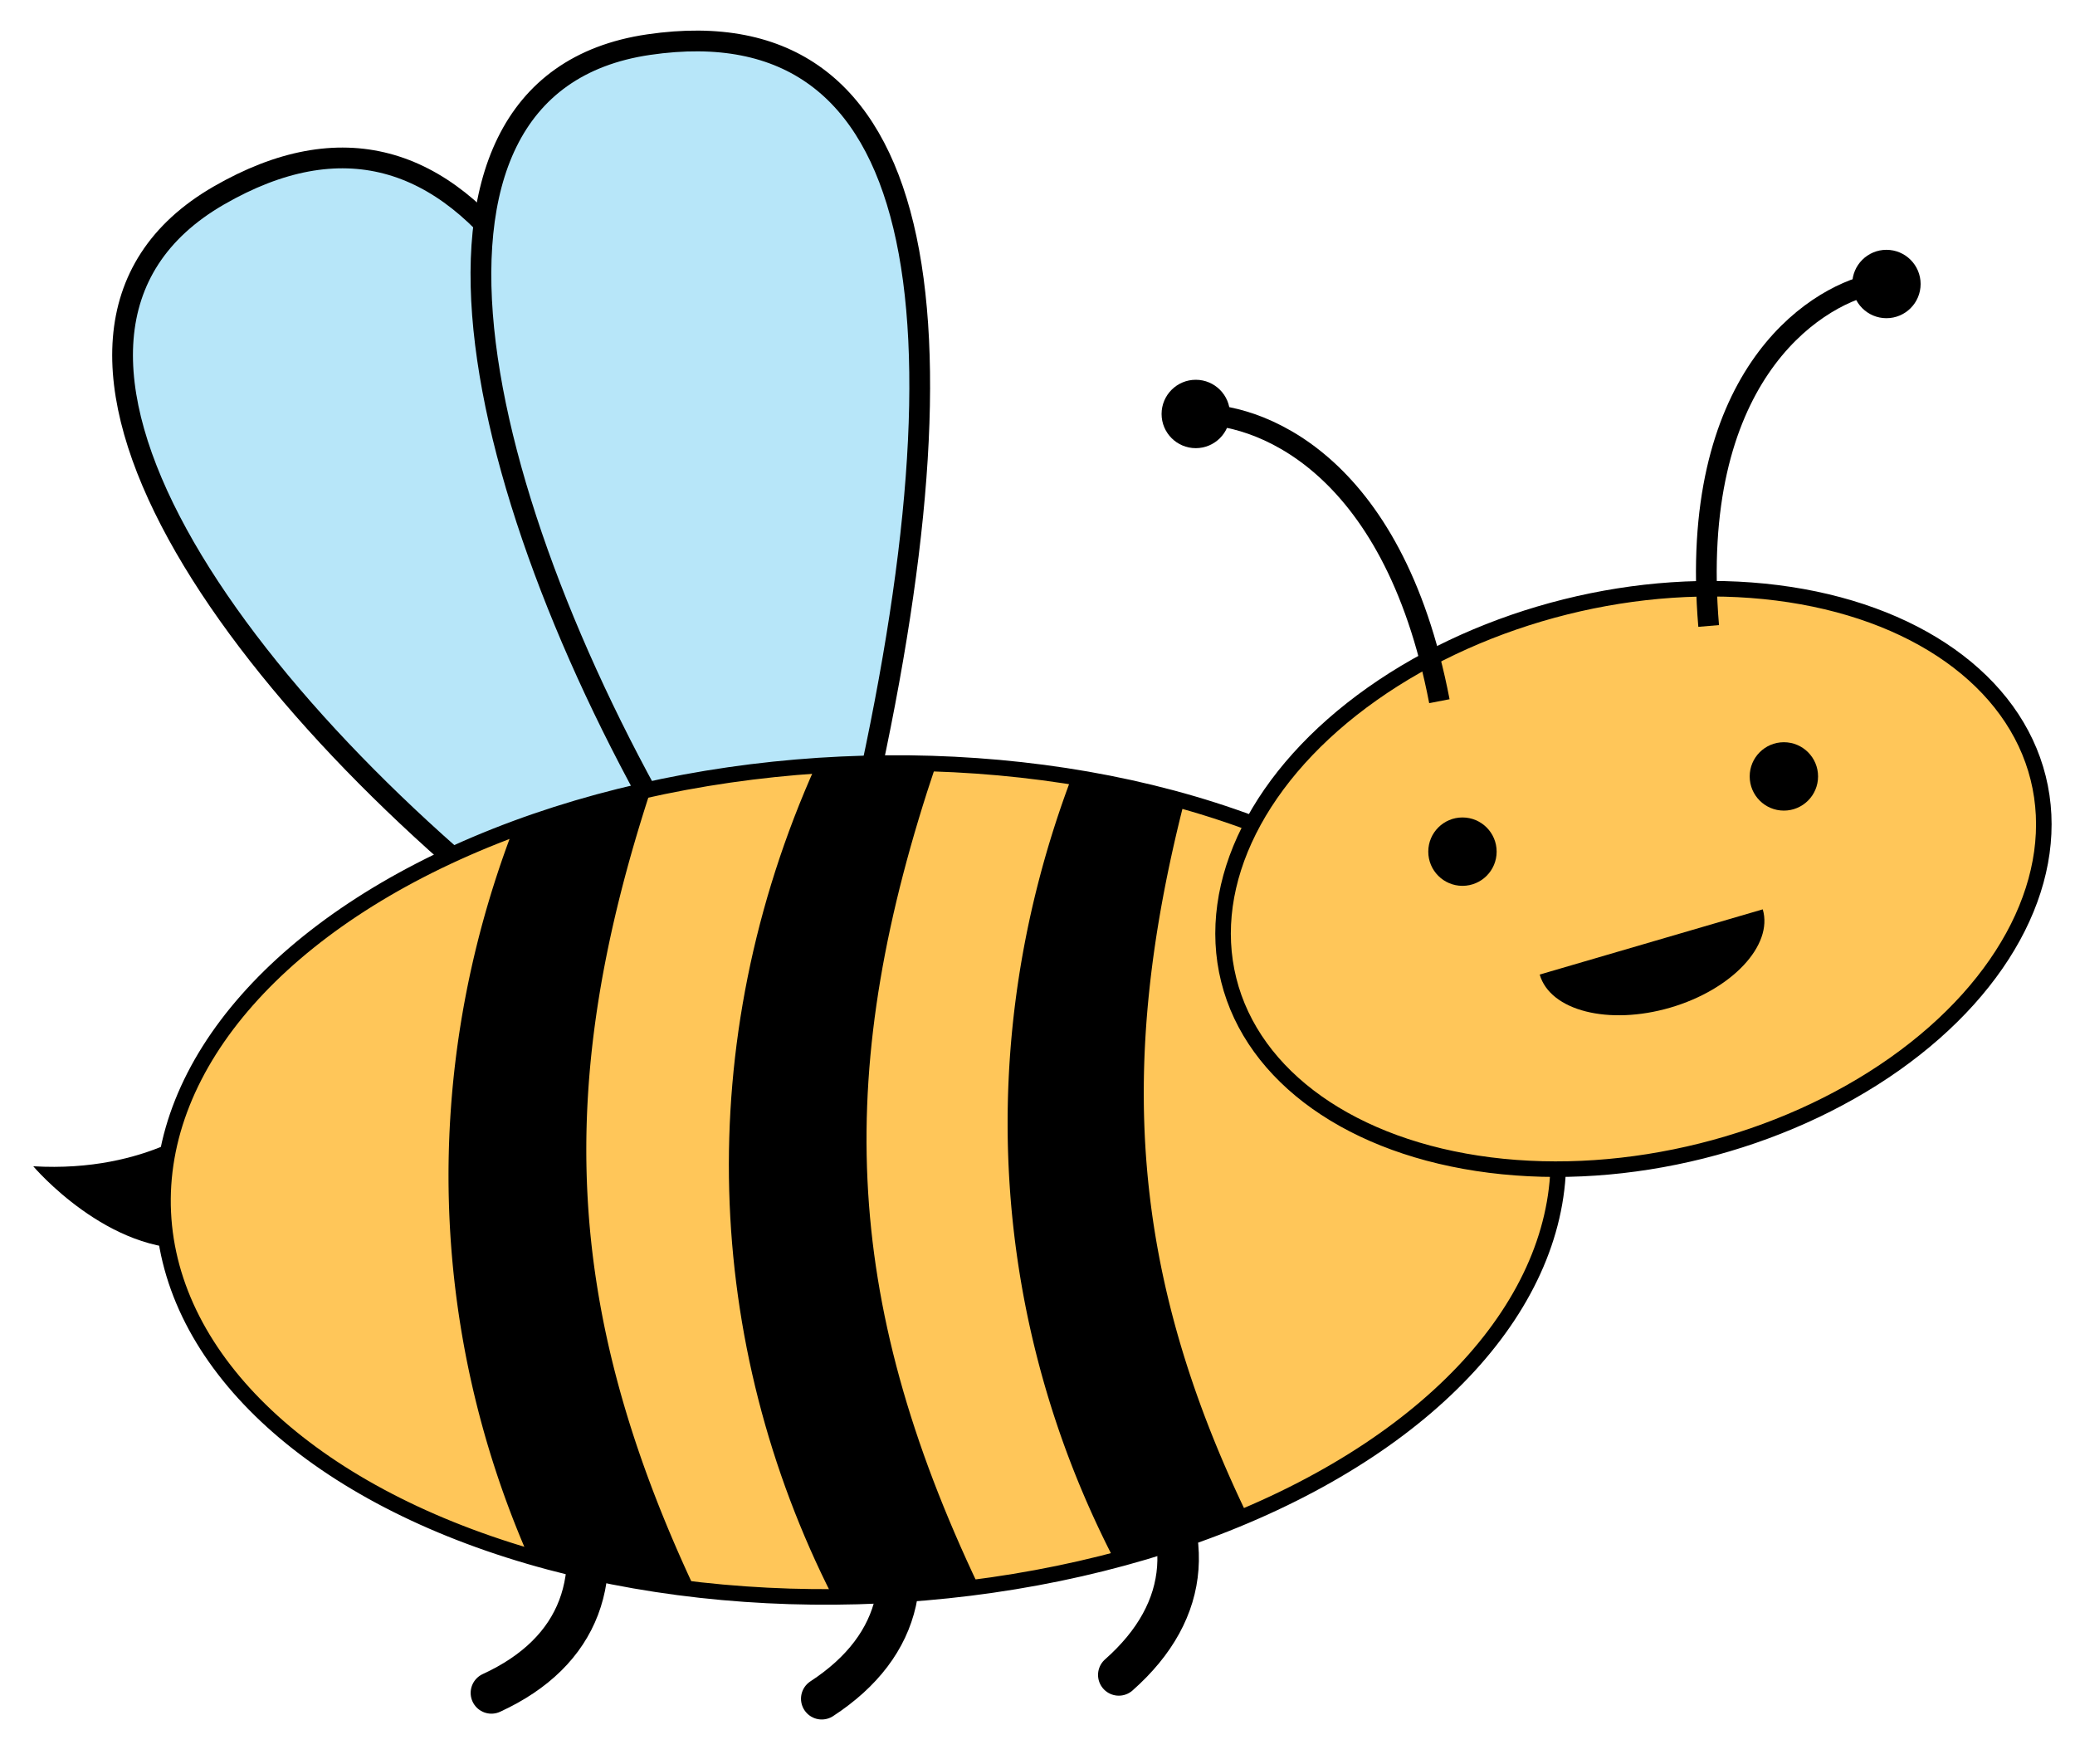 <svg xmlns="http://www.w3.org/2000/svg" viewBox="0 0 400 340"><defs><style>.cls-1{fill:#b7e6f9;}.cls-1,.cls-2,.cls-3,.cls-4{stroke:#000;}.cls-1,.cls-3,.cls-4{stroke-miterlimit:10;}.cls-1,.cls-4{stroke-width:4px;}.cls-2,.cls-4{fill:none;}.cls-2{stroke-linecap:round;stroke-linejoin:round;stroke-width:8px;}.cls-3{fill:#ffc659;stroke-width:3px;}</style></defs><title>Artboard 1</title><g id="backWing"><path class="cls-1" d="M110.08,183.77C45.58,135.62-5.14,65,42.17,37.69S120,62.14,135.11,161.07Z"/></g><g id="frontWing"><path class="cls-1" d="M134.28,169.43C92.1,100.88,71,16.51,125.05,8.6s63.28,51.41,40.87,149Z"/></g><g id="body"><path class="cls-2" d="M110.55,285.43c6.59,18.46,1.32,33-15.82,40.87"/><path class="cls-2" d="M168.18,284.7c9.18,17.32,6,32.43-9.77,42.72"/><path class="cls-2" d="M219.1,279.14c11.61,15.79,10.72,31.19-3.43,43.69"/><path d="M40.69,215.56s-11.87,10.55-34.28,9.23c0,0,14.5,17.14,31.64,15.82Z"/><ellipse class="cls-3" cx="165.92" cy="227.43" rx="134.59" ry="80.21" transform="translate(-10.38 7.95) rotate(-2.66)"/><path d="M125.52,152.06a193.42,193.42,0,0,0-26.58,7.75c-18,47.06-16.09,96.65,2.91,140.13A193.6,193.6,0,0,0,134,306.37C108.45,252,107,208.58,125.52,152.06Z"/><path d="M180.51,147.19q-9-.3-18.32.11c-1.65.08-3.3.18-4.94.29-24.07,53.6-21.51,111.38,3.29,160.2,3,0,6.05-.09,9.1-.24,6.5-.3,12.86-.88,19.09-1.7C162.07,249.83,160.78,205.65,180.51,147.19Z"/><path d="M228.31,154.44a189.4,189.4,0,0,0-21.68-4.75c-19.52,51.57-15.38,105.49,8.23,151.06A185,185,0,0,0,240.44,292C218,245.44,215.28,205.4,228.31,154.44Z"/></g><g id="head"><ellipse class="cls-3" cx="314.88" cy="169.43" rx="80.41" ry="54.05" transform="translate(-31.65 81.25) rotate(-14.01)"/><circle cx="343.88" cy="149.65" r="6.59"/><circle cx="363.65" cy="54.74" r="6.59"/><circle cx="230.51" cy="79.79" r="6.59"/><circle cx="281.92" cy="164.15" r="6.59"/><path d="M322,194.21c11.88-3.48,19.85-12,17.81-18.94l-43,12.57C298.83,194.83,310.12,197.68,322,194.21Z"/><path class="cls-4" d="M329.38,120.65c-4-47.45,19.77-63.27,31.64-65.91"/><path class="cls-4" d="M277.47,135.15c-9-46.75-35.49-55.8-47.31-55.25"/></g></svg>